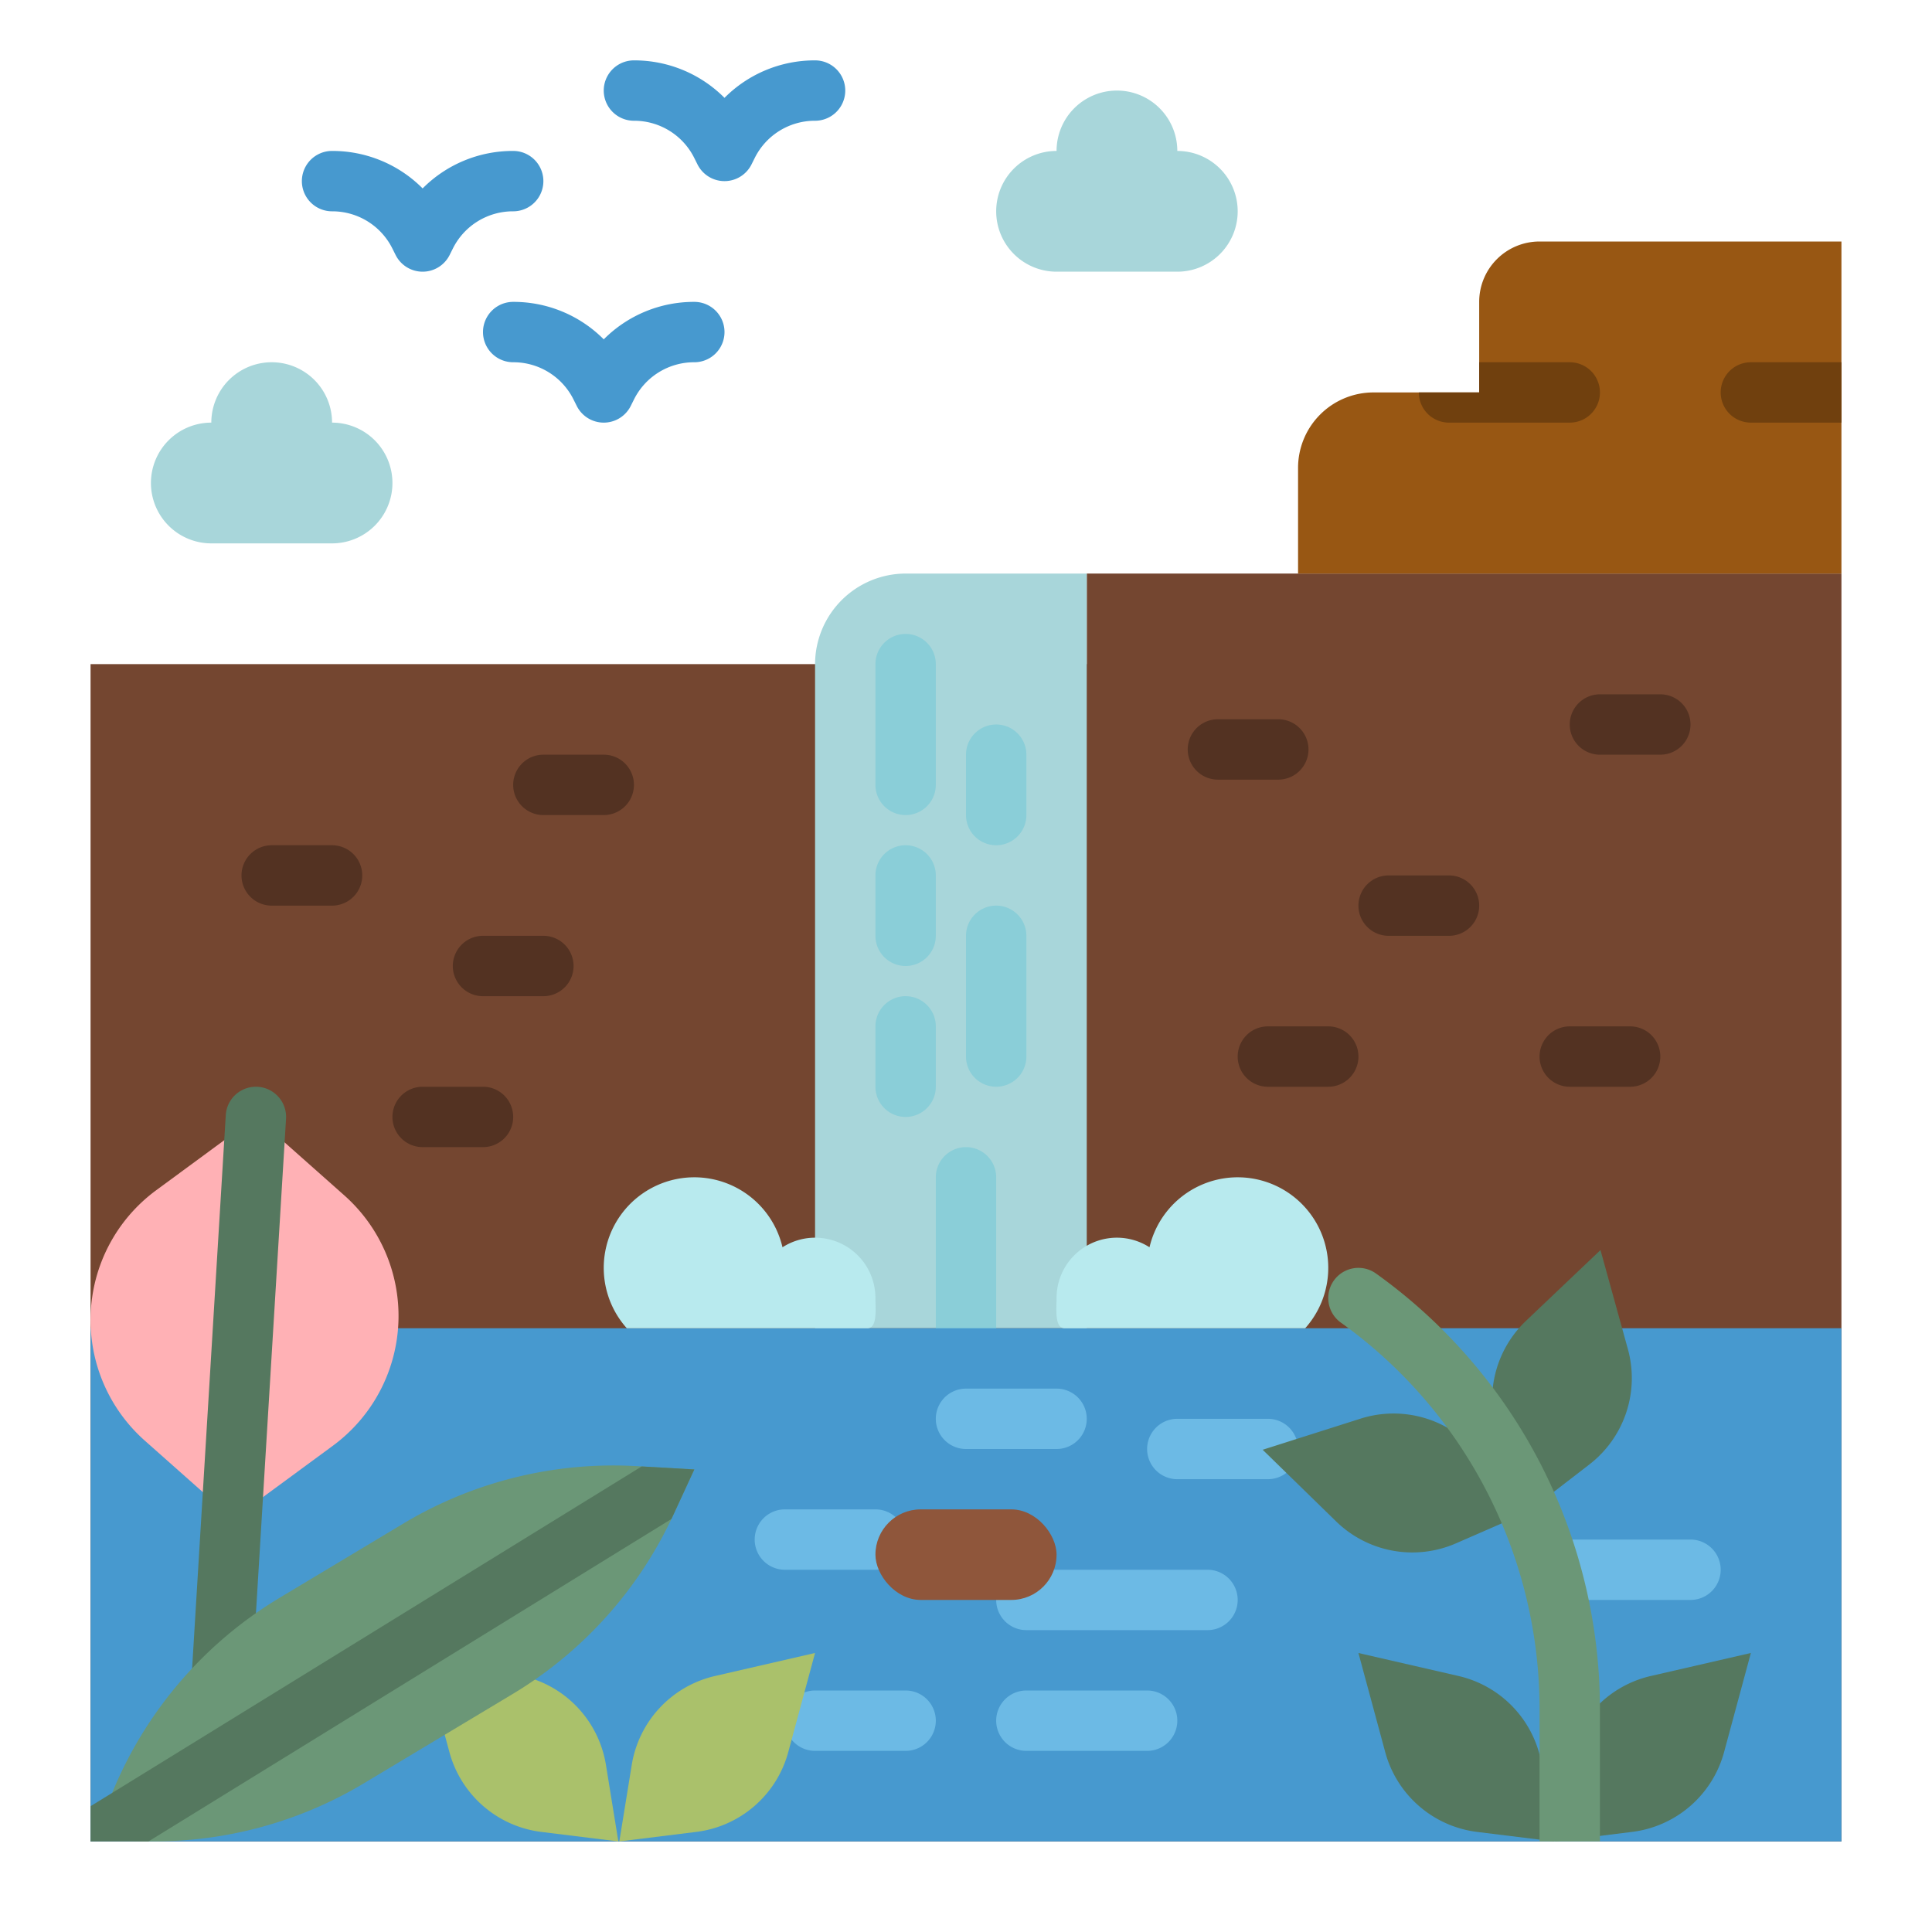 <svg height="512" viewBox="0 0 512 512" width="512" xmlns="http://www.w3.org/2000/svg"><g id="flat"><path d="m24 176h264v-24h200v336h-464z" fill="#744630"/><path d="m288 352h-72v-175.947a24.053 24.053 0 0 1 24.053-24.053h47.947z" fill="#a8d6da"/><path d="m256 360a8 8 0 0 1 -8-8v-40a8 8 0 0 1 16 0v40a8 8 0 0 1 -8 8z" fill="#8aced8"/><path d="m264 288a8 8 0 0 1 -8-8v-32a8 8 0 0 1 16 0v32a8 8 0 0 1 -8 8z" fill="#8aced8"/><path d="m240 216a8 8 0 0 1 -8-8v-32a8 8 0 0 1 16 0v32a8 8 0 0 1 -8 8z" fill="#8aced8"/><path d="m240 256a8 8 0 0 1 -8-8v-16a8 8 0 0 1 16 0v16a8 8 0 0 1 -8 8z" fill="#8aced8"/><path d="m240 296a8 8 0 0 1 -8-8v-16a8 8 0 0 1 16 0v16a8 8 0 0 1 -8 8z" fill="#8aced8"/><path d="m264 224a8 8 0 0 1 -8-8v-16a8 8 0 0 1 16 0v16a8 8 0 0 1 -8 8z" fill="#8aced8"/><path d="m488 352v136h-464v-9.34l.02-126.66z" fill="#4799cf"/><path d="m67.818 296-26.407 19.415a42.708 42.708 0 0 0 -17.4 33.256 42.709 42.709 0 0 0 14.349 33.1l23.429 20.788 26.411-19.411a42.712 42.712 0 0 0 17.4-33.255 42.713 42.713 0 0 0 -14.349-33.1z" fill="#ffb1b5"/><path d="m58.227 461.781c-.165 0-.329 0-.495-.015a8 8 0 0 1 -7.5-8.471l9.6-157.781a8 8 0 0 1 15.971.972l-9.603 157.781a8 8 0 0 1 -7.973 7.514z" fill="#55785f"/><path d="m448 424h-32a8 8 0 0 1 0-16h32a8 8 0 0 1 0 16z" fill="#6cbae5"/><path d="m320 432h-48a8 8 0 0 1 0-16h48a8 8 0 0 1 0 16z" fill="#6cbae5"/><path d="m304 464h-32a8 8 0 0 1 0-16h32a8 8 0 0 1 0 16z" fill="#6cbae5"/><path d="m240 464h-24a8 8 0 0 1 0-16h24a8 8 0 0 1 0 16z" fill="#6cbae5"/><path d="m232 416h-24a8 8 0 0 1 0-16h24a8 8 0 0 1 0 16z" fill="#6cbae5"/><path d="m336 392h-24a8 8 0 0 1 0-16h24a8 8 0 0 1 0 16z" fill="#6cbae5"/><path d="m229.859 352c2.719 0 2.141-5.086 2.141-8a15.984 15.984 0 0 0 -24.631-13.459 24 24 0 1 0 -41.258 21.459z" fill="#b8eaee"/><path d="m282.141 352c-2.719 0-2.141-5.086-2.141-8a15.984 15.984 0 0 1 24.631-13.459 24 24 0 1 1 41.258 21.459z" fill="#b8eaee"/><path d="m280 384h-24a8 8 0 0 1 0-16h24a8 8 0 0 1 0 16z" fill="#6cbae5"/><path d="m488 64v88h-144v-28a19.994 19.994 0 0 1 20-20h28v-24a16 16 0 0 1 16-16z" fill="#985713"/><path d="m424 104a8 8 0 0 1 -8 8h-32a8 8 0 0 1 -8-8h16v-8h24a8 8 0 0 1 8 8z" fill="#70400e"/><g fill="#533222"><path d="m338.761 206.612h-16a8 8 0 0 1 0-16h16a8 8 0 0 1 0 16z"/><path d="m384 248h-16a8 8 0 0 1 0-16h16a8 8 0 0 1 0 16z"/><path d="m432 288h-16a8 8 0 0 1 0-16h16a8 8 0 0 1 0 16z"/><path d="m352 288h-16a8 8 0 0 1 0-16h16a8 8 0 0 1 0 16z"/><path d="m160 216h-16a8 8 0 0 1 0-16h16a8 8 0 0 1 0 16z"/><path d="m88 240h-16a8 8 0 0 1 0-16h16a8 8 0 0 1 0 16z"/><path d="m144 264h-16a8 8 0 0 1 0-16h16a8 8 0 0 1 0 16z"/><path d="m128 304h-16a8 8 0 0 1 0-16h16a8 8 0 0 1 0 16z"/><path d="m440 200h-16a8 8 0 0 1 0-16h16a8 8 0 0 1 0 16z"/></g><path d="m488 96v16h-24a8 8 0 0 1 0-16z" fill="#70400e"/><path d="m112 72a8 8 0 0 1 -7.155-4.421l-.845-1.689a17.79 17.79 0 0 0 -16-9.89 8 8 0 0 1 0-16 33.7 33.7 0 0 1 24 9.931 33.7 33.7 0 0 1 24-9.931 8 8 0 0 1 0 16 17.792 17.792 0 0 0 -16 9.888l-.845 1.691a8 8 0 0 1 -7.155 4.421z" fill="#4799cf"/><path d="m160 112a8 8 0 0 1 -7.155-4.421l-.845-1.689a17.79 17.79 0 0 0 -16-9.89 8 8 0 0 1 0-16 33.7 33.7 0 0 1 24 9.931 33.7 33.7 0 0 1 24-9.931 8 8 0 0 1 0 16 17.792 17.792 0 0 0 -16 9.888l-.845 1.691a8 8 0 0 1 -7.155 4.421z" fill="#4799cf"/><path d="m192 48a8 8 0 0 1 -7.155-4.421l-.845-1.689a17.79 17.79 0 0 0 -16-9.89 8 8 0 0 1 0-16 33.7 33.7 0 0 1 24 9.931 33.7 33.7 0 0 1 24-9.931 8 8 0 0 1 0 16 17.792 17.792 0 0 0 -16 9.888l-.845 1.691a8 8 0 0 1 -7.155 4.421z" fill="#4799cf"/><path d="m312 40a16 16 0 0 0 -32 0 16 16 0 0 0 -16 16 16 16 0 0 0 16 16h32a16 16 0 0 0 16-16 16 16 0 0 0 -16-16z" fill="#a8d6da"/><path d="m88 112a16 16 0 0 0 -32 0 16 16 0 0 0 -16 16 16 16 0 0 0 16 16h32a16 16 0 0 0 16-16 16 16 0 0 0 -16-16z" fill="#a8d6da"/><rect fill="#8f563b" height="24" rx="12" width="48" x="232" y="400"/><path d="m163.87 488-3.294-20.3a28.911 28.911 0 0 0 -22.06-23.544l-26.516-6.091 7.1 26.265a28.913 28.913 0 0 0 24.366 21.15z" fill="#aac16b"/><path d="m164.129 488 3.293-20.3a28.912 28.912 0 0 1 22.06-23.544l26.516-6.1-7.1 26.265a28.913 28.913 0 0 1 -24.365 21.15z" fill="#aac16b"/><path d="m412.13 488 3.294-20.3a28.911 28.911 0 0 1 22.06-23.544l26.516-6.1-7.1 26.265a28.913 28.913 0 0 1 -24.366 21.15z" fill="#55785f"/><path d="m411.871 488-3.293-20.3a28.912 28.912 0 0 0 -22.06-23.544l-26.518-6.091 7.1 26.265a28.913 28.913 0 0 0 24.365 21.15z" fill="#55785f"/><path d="m404.906 400.659-7.492-19.146a28.911 28.911 0 0 1 7.008-31.494l19.724-18.742 7.254 26.223a28.914 28.914 0 0 1 -10.212 30.606z" fill="#55785f"/><path d="m404.683 400.791-13.163-15.791a28.909 28.909 0 0 0 -30.971-9.042l-25.928 8.242 19.477 19a28.91 28.91 0 0 0 31.737 5.807z" fill="#55785f"/><path d="m424 452.82v35.18h-16v-35.18a125.965 125.965 0 0 0 -50.61-100.82c-.67-.5-1.35-1-2.04-1.49a8 8 0 1 1 9.3-13.02 141.865 141.865 0 0 1 59.35 115.33z" fill="#6b9777"/><path d="m184 389.42-5.57 12.07c-.16.36-.33.71-.5 1.06a108.29 108.29 0 0 1 -42.07 46.38l-39.4 23.65a108.185 108.185 0 0 1 -57.09 15.4q-4.11-.03-8.23-.41l-5.53-.5a106.921 106.921 0 0 1 4.11-11.93 108.063 108.063 0 0 1 44.42-51.73l32.7-19.62a108.225 108.225 0 0 1 61.85-15.25l1.36.08z" fill="#6b9777"/><path d="m184 389.42-5.57 12.07c-.16.36-.33.71-.5 1.06l-138.56 85.43-.03.02h-15.34v-9.34l5.72-3.52 140.33-86.52z" fill="#55785f"/></g></svg>